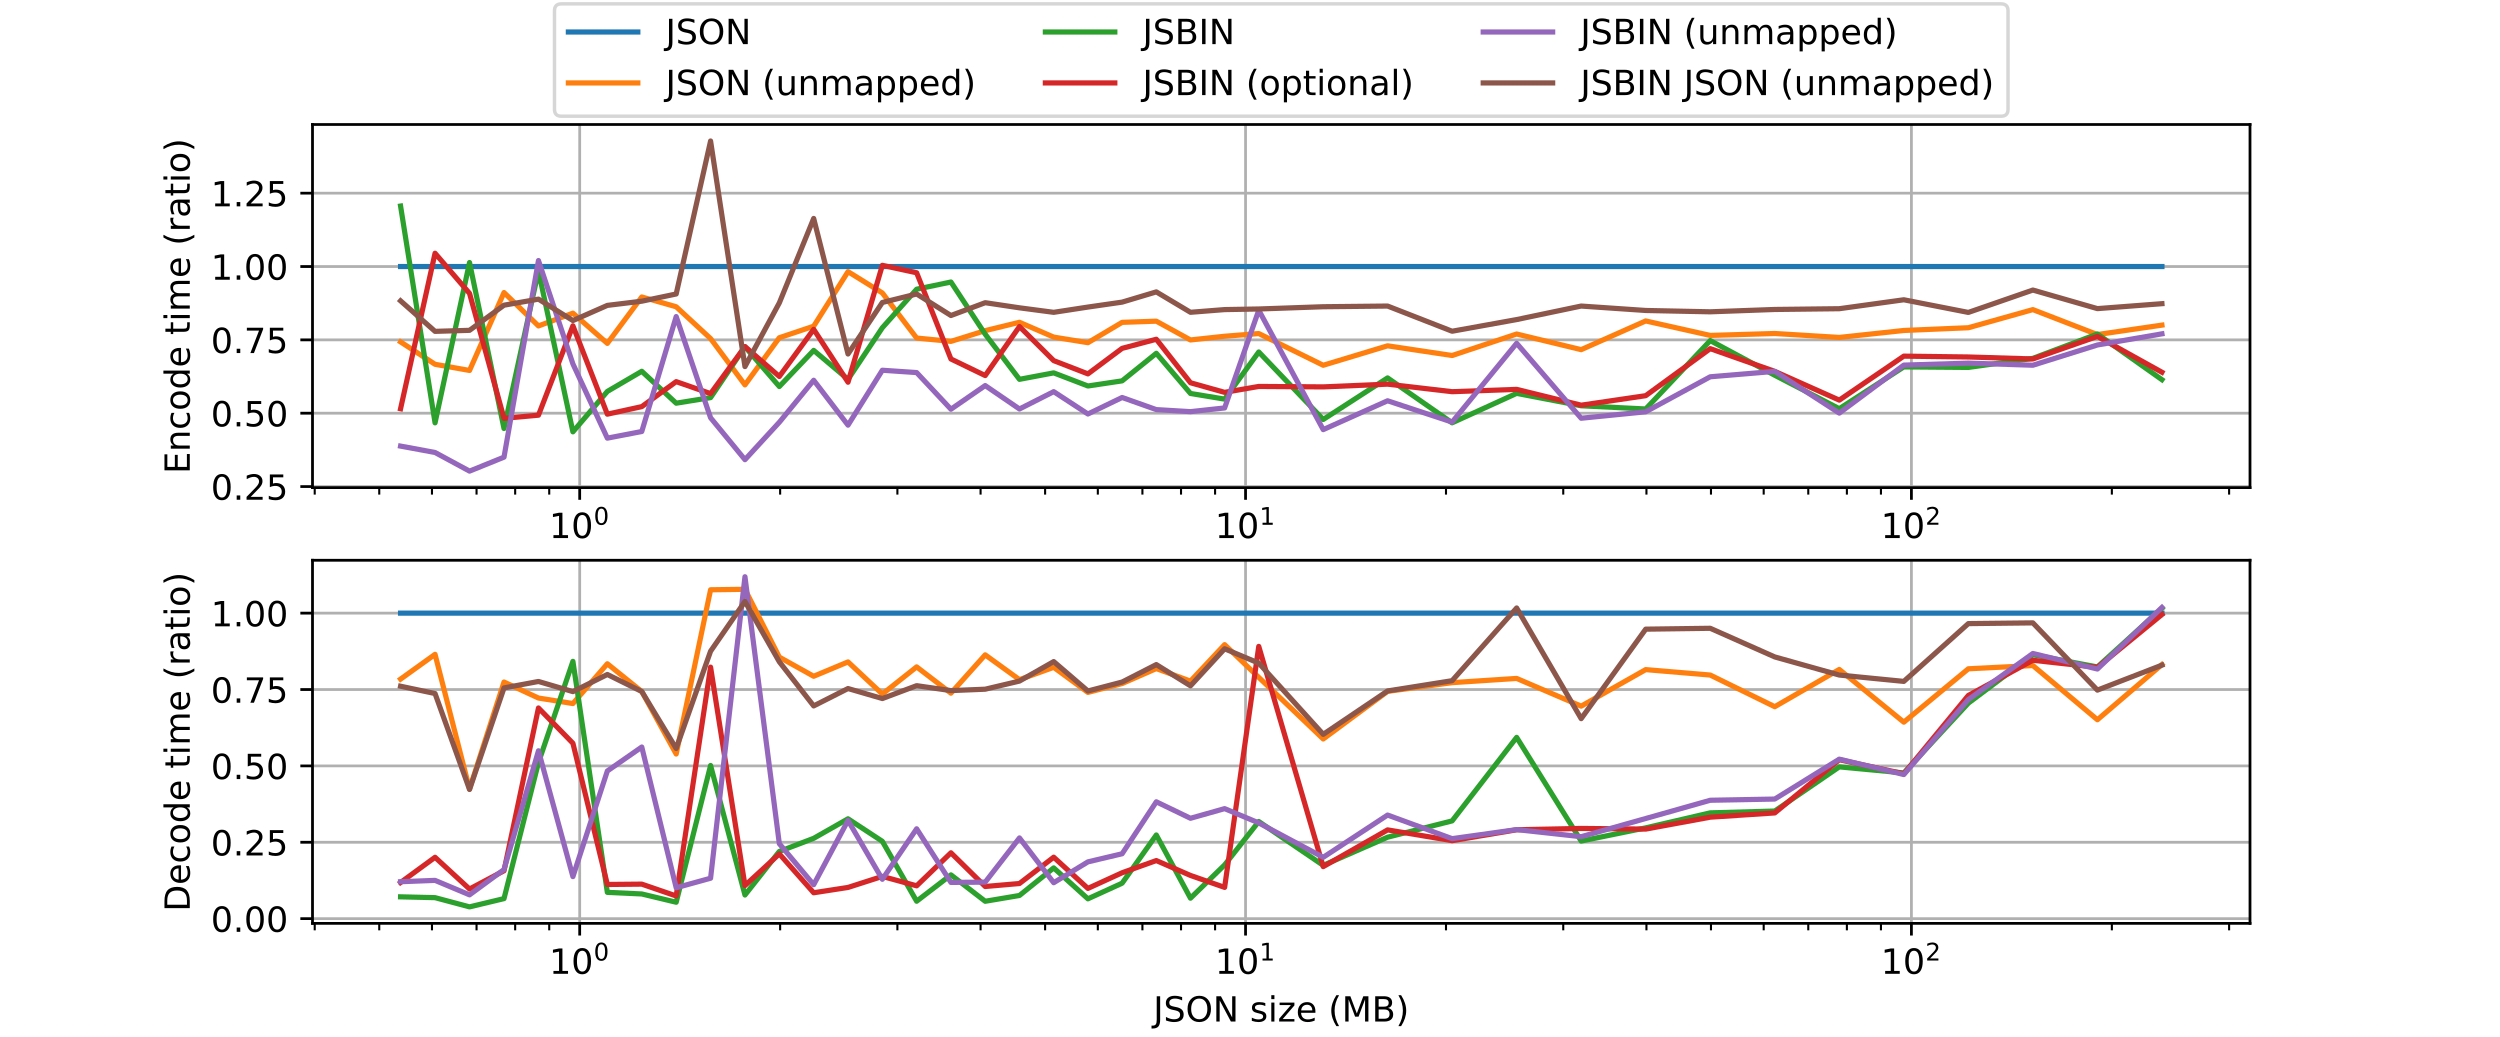 <?xml version="1.0" encoding="utf-8" standalone="no"?>
<!DOCTYPE svg PUBLIC "-//W3C//DTD SVG 1.1//EN"
  "http://www.w3.org/Graphics/SVG/1.1/DTD/svg11.dtd">
<!-- Created with matplotlib (https://matplotlib.org/) -->
<svg height="298.8pt" version="1.1" viewBox="0 0 720 298.8" width="720pt" xmlns="http://www.w3.org/2000/svg" xmlns:xlink="http://www.w3.org/1999/xlink">
 <defs>
  <style type="text/css">
*{stroke-linecap:butt;stroke-linejoin:round;white-space:pre;}
  </style>
 </defs>
 <g id="figure_1">
  <g id="patch_1">
   <path d="M 0 298.8 
L 720 298.8 
L 720 0 
L 0 0 
z
" style="fill:#ffffff;"/>
  </g>
  <g id="axes_1">
   <g id="patch_2">
    <path d="M 90 140.436 
L 648 140.436 
L 648 35.856 
L 90 35.856 
z
" style="fill:#ffffff;"/>
   </g>
   <g id="matplotlib.axis_1">
    <g id="xtick_1">
     <g id="line2d_1">
      <path clip-path="url(#pdd533a0518)" d="M 166.951 140.436 
L 166.951 35.856 
" style="fill:none;stroke:#b0b0b0;stroke-linecap:square;stroke-width:0.8;"/>
     </g>
     <g id="line2d_2">
      <defs>
       <path d="M 0 0 
L 0 3.5 
" id="m41b2fd942a" style="stroke:#000000;stroke-width:0.8;"/>
      </defs>
      <g>
       <use style="stroke:#000000;stroke-width:0.8;" x="166.951" xlink:href="#m41b2fd942a" y="140.436"/>
      </g>
     </g>
     <g id="text_1">
      <!-- $\mathdefault{10^{0}}$ -->
      <defs>
       <path d="M 12.406 8.297 
L 28.516 8.297 
L 28.516 63.922 
L 10.984 60.406 
L 10.984 69.391 
L 28.422 72.906 
L 38.281 72.906 
L 38.281 8.297 
L 54.391 8.297 
L 54.391 0 
L 12.406 0 
z
" id="DejaVuSans-49"/>
       <path d="M 31.781 66.406 
Q 24.172 66.406 20.328 58.906 
Q 16.5 51.422 16.5 36.375 
Q 16.5 21.391 20.328 13.891 
Q 24.172 6.391 31.781 6.391 
Q 39.453 6.391 43.281 13.891 
Q 47.125 21.391 47.125 36.375 
Q 47.125 51.422 43.281 58.906 
Q 39.453 66.406 31.781 66.406 
z
M 31.781 74.219 
Q 44.047 74.219 50.516 64.516 
Q 56.984 54.828 56.984 36.375 
Q 56.984 17.969 50.516 8.266 
Q 44.047 -1.422 31.781 -1.422 
Q 19.531 -1.422 13.062 8.266 
Q 6.594 17.969 6.594 36.375 
Q 6.594 54.828 13.062 64.516 
Q 19.531 74.219 31.781 74.219 
z
" id="DejaVuSans-48"/>
      </defs>
      <g transform="translate(158.151 155.034)scale(0.1 -0.1)">
       <use transform="translate(0 0.766)" xlink:href="#DejaVuSans-49"/>
       <use transform="translate(63.623 0.766)" xlink:href="#DejaVuSans-48"/>
       <use transform="translate(128.203 39.047)scale(0.7)" xlink:href="#DejaVuSans-48"/>
      </g>
     </g>
    </g>
    <g id="xtick_2">
     <g id="line2d_3">
      <path clip-path="url(#pdd533a0518)" d="M 358.719 140.436 
L 358.719 35.856 
" style="fill:none;stroke:#b0b0b0;stroke-linecap:square;stroke-width:0.8;"/>
     </g>
     <g id="line2d_4">
      <g>
       <use style="stroke:#000000;stroke-width:0.8;" x="358.719" xlink:href="#m41b2fd942a" y="140.436"/>
      </g>
     </g>
     <g id="text_2">
      <!-- $\mathdefault{10^{1}}$ -->
      <g transform="translate(349.919 155.034)scale(0.1 -0.1)">
       <use transform="translate(0 0.684)" xlink:href="#DejaVuSans-49"/>
       <use transform="translate(63.623 0.684)" xlink:href="#DejaVuSans-48"/>
       <use transform="translate(128.203 38.966)scale(0.7)" xlink:href="#DejaVuSans-49"/>
      </g>
     </g>
    </g>
    <g id="xtick_3">
     <g id="line2d_5">
      <path clip-path="url(#pdd533a0518)" d="M 550.487 140.436 
L 550.487 35.856 
" style="fill:none;stroke:#b0b0b0;stroke-linecap:square;stroke-width:0.8;"/>
     </g>
     <g id="line2d_6">
      <g>
       <use style="stroke:#000000;stroke-width:0.8;" x="550.487" xlink:href="#m41b2fd942a" y="140.436"/>
      </g>
     </g>
     <g id="text_3">
      <!-- $\mathdefault{10^{2}}$ -->
      <defs>
       <path d="M 19.188 8.297 
L 53.609 8.297 
L 53.609 0 
L 7.328 0 
L 7.328 8.297 
Q 12.938 14.109 22.625 23.891 
Q 32.328 33.688 34.812 36.531 
Q 39.547 41.844 41.422 45.531 
Q 43.312 49.219 43.312 52.781 
Q 43.312 58.594 39.234 62.25 
Q 35.156 65.922 28.609 65.922 
Q 23.969 65.922 18.812 64.312 
Q 13.672 62.703 7.812 59.422 
L 7.812 69.391 
Q 13.766 71.781 18.938 73 
Q 24.125 74.219 28.422 74.219 
Q 39.75 74.219 46.484 68.547 
Q 53.219 62.891 53.219 53.422 
Q 53.219 48.922 51.531 44.891 
Q 49.859 40.875 45.406 35.406 
Q 44.188 33.984 37.641 27.219 
Q 31.109 20.453 19.188 8.297 
z
" id="DejaVuSans-50"/>
      </defs>
      <g transform="translate(541.687 155.034)scale(0.1 -0.1)">
       <use transform="translate(0 0.766)" xlink:href="#DejaVuSans-49"/>
       <use transform="translate(63.623 0.766)" xlink:href="#DejaVuSans-48"/>
       <use transform="translate(128.203 39.047)scale(0.7)" xlink:href="#DejaVuSans-50"/>
      </g>
     </g>
    </g>
    <g id="xtick_4">
     <g id="line2d_7">
      <defs>
       <path d="M 0 0 
L 0 2 
" id="mc8185de8d6" style="stroke:#000000;stroke-width:0.6;"/>
      </defs>
      <g>
       <use style="stroke:#000000;stroke-width:0.6;" x="90.639" xlink:href="#mc8185de8d6" y="140.436"/>
      </g>
     </g>
    </g>
    <g id="xtick_5">
     <g id="line2d_8">
      <g>
       <use style="stroke:#000000;stroke-width:0.6;" x="109.223" xlink:href="#mc8185de8d6" y="140.436"/>
      </g>
     </g>
    </g>
    <g id="xtick_6">
     <g id="line2d_9">
      <g>
       <use style="stroke:#000000;stroke-width:0.6;" x="124.408" xlink:href="#mc8185de8d6" y="140.436"/>
      </g>
     </g>
    </g>
    <g id="xtick_7">
     <g id="line2d_10">
      <g>
       <use style="stroke:#000000;stroke-width:0.6;" x="137.246" xlink:href="#mc8185de8d6" y="140.436"/>
      </g>
     </g>
    </g>
    <g id="xtick_8">
     <g id="line2d_11">
      <g>
       <use style="stroke:#000000;stroke-width:0.6;" x="148.367" xlink:href="#mc8185de8d6" y="140.436"/>
      </g>
     </g>
    </g>
    <g id="xtick_9">
     <g id="line2d_12">
      <g>
       <use style="stroke:#000000;stroke-width:0.6;" x="158.176" xlink:href="#mc8185de8d6" y="140.436"/>
      </g>
     </g>
    </g>
    <g id="xtick_10">
     <g id="line2d_13">
      <g>
       <use style="stroke:#000000;stroke-width:0.6;" x="224.679" xlink:href="#mc8185de8d6" y="140.436"/>
      </g>
     </g>
    </g>
    <g id="xtick_11">
     <g id="line2d_14">
      <g>
       <use style="stroke:#000000;stroke-width:0.6;" x="258.448" xlink:href="#mc8185de8d6" y="140.436"/>
      </g>
     </g>
    </g>
    <g id="xtick_12">
     <g id="line2d_15">
      <g>
       <use style="stroke:#000000;stroke-width:0.6;" x="282.407" xlink:href="#mc8185de8d6" y="140.436"/>
      </g>
     </g>
    </g>
    <g id="xtick_13">
     <g id="line2d_16">
      <g>
       <use style="stroke:#000000;stroke-width:0.6;" x="300.991" xlink:href="#mc8185de8d6" y="140.436"/>
      </g>
     </g>
    </g>
    <g id="xtick_14">
     <g id="line2d_17">
      <g>
       <use style="stroke:#000000;stroke-width:0.6;" x="316.175" xlink:href="#mc8185de8d6" y="140.436"/>
      </g>
     </g>
    </g>
    <g id="xtick_15">
     <g id="line2d_18">
      <g>
       <use style="stroke:#000000;stroke-width:0.6;" x="329.014" xlink:href="#mc8185de8d6" y="140.436"/>
      </g>
     </g>
    </g>
    <g id="xtick_16">
     <g id="line2d_19">
      <g>
       <use style="stroke:#000000;stroke-width:0.6;" x="340.135" xlink:href="#mc8185de8d6" y="140.436"/>
      </g>
     </g>
    </g>
    <g id="xtick_17">
     <g id="line2d_20">
      <g>
       <use style="stroke:#000000;stroke-width:0.6;" x="349.944" xlink:href="#mc8185de8d6" y="140.436"/>
      </g>
     </g>
    </g>
    <g id="xtick_18">
     <g id="line2d_21">
      <g>
       <use style="stroke:#000000;stroke-width:0.6;" x="416.447" xlink:href="#mc8185de8d6" y="140.436"/>
      </g>
     </g>
    </g>
    <g id="xtick_19">
     <g id="line2d_22">
      <g>
       <use style="stroke:#000000;stroke-width:0.6;" x="450.215" xlink:href="#mc8185de8d6" y="140.436"/>
      </g>
     </g>
    </g>
    <g id="xtick_20">
     <g id="line2d_23">
      <g>
       <use style="stroke:#000000;stroke-width:0.6;" x="474.175" xlink:href="#mc8185de8d6" y="140.436"/>
      </g>
     </g>
    </g>
    <g id="xtick_21">
     <g id="line2d_24">
      <g>
       <use style="stroke:#000000;stroke-width:0.6;" x="492.759" xlink:href="#mc8185de8d6" y="140.436"/>
      </g>
     </g>
    </g>
    <g id="xtick_22">
     <g id="line2d_25">
      <g>
       <use style="stroke:#000000;stroke-width:0.6;" x="507.943" xlink:href="#mc8185de8d6" y="140.436"/>
      </g>
     </g>
    </g>
    <g id="xtick_23">
     <g id="line2d_26">
      <g>
       <use style="stroke:#000000;stroke-width:0.6;" x="520.782" xlink:href="#mc8185de8d6" y="140.436"/>
      </g>
     </g>
    </g>
    <g id="xtick_24">
     <g id="line2d_27">
      <g>
       <use style="stroke:#000000;stroke-width:0.6;" x="531.903" xlink:href="#mc8185de8d6" y="140.436"/>
      </g>
     </g>
    </g>
    <g id="xtick_25">
     <g id="line2d_28">
      <g>
       <use style="stroke:#000000;stroke-width:0.6;" x="541.712" xlink:href="#mc8185de8d6" y="140.436"/>
      </g>
     </g>
    </g>
    <g id="xtick_26">
     <g id="line2d_29">
      <g>
       <use style="stroke:#000000;stroke-width:0.6;" x="608.215" xlink:href="#mc8185de8d6" y="140.436"/>
      </g>
     </g>
    </g>
    <g id="xtick_27">
     <g id="line2d_30">
      <g>
       <use style="stroke:#000000;stroke-width:0.6;" x="641.983" xlink:href="#mc8185de8d6" y="140.436"/>
      </g>
     </g>
    </g>
    <g id="text_4">
     <!-- JSON size (MB) -->
     <defs>
      <path d="M 9.812 72.906 
L 19.672 72.906 
L 19.672 5.078 
Q 19.672 -8.109 14.672 -14.062 
Q 9.672 -20.016 -1.422 -20.016 
L -5.172 -20.016 
L -5.172 -11.719 
L -2.094 -11.719 
Q 4.438 -11.719 7.125 -8.047 
Q 9.812 -4.391 9.812 5.078 
z
" id="DejaVuSans-74"/>
      <path d="M 53.516 70.516 
L 53.516 60.891 
Q 47.906 63.578 42.922 64.891 
Q 37.938 66.219 33.297 66.219 
Q 25.25 66.219 20.875 63.094 
Q 16.5 59.969 16.5 54.203 
Q 16.5 49.359 19.406 46.891 
Q 22.312 44.438 30.422 42.922 
L 36.375 41.703 
Q 47.406 39.594 52.656 34.297 
Q 57.906 29 57.906 20.125 
Q 57.906 9.516 50.797 4.047 
Q 43.703 -1.422 29.984 -1.422 
Q 24.812 -1.422 18.969 -0.25 
Q 13.141 0.922 6.891 3.219 
L 6.891 13.375 
Q 12.891 10.016 18.656 8.297 
Q 24.422 6.594 29.984 6.594 
Q 38.422 6.594 43.016 9.906 
Q 47.609 13.234 47.609 19.391 
Q 47.609 24.75 44.312 27.781 
Q 41.016 30.812 33.5 32.328 
L 27.484 33.5 
Q 16.453 35.688 11.516 40.375 
Q 6.594 45.062 6.594 53.422 
Q 6.594 63.094 13.406 68.656 
Q 20.219 74.219 32.172 74.219 
Q 37.312 74.219 42.625 73.281 
Q 47.953 72.359 53.516 70.516 
z
" id="DejaVuSans-83"/>
      <path d="M 39.406 66.219 
Q 28.656 66.219 22.328 58.203 
Q 16.016 50.203 16.016 36.375 
Q 16.016 22.609 22.328 14.594 
Q 28.656 6.594 39.406 6.594 
Q 50.141 6.594 56.422 14.594 
Q 62.703 22.609 62.703 36.375 
Q 62.703 50.203 56.422 58.203 
Q 50.141 66.219 39.406 66.219 
z
M 39.406 74.219 
Q 54.734 74.219 63.906 63.938 
Q 73.094 53.656 73.094 36.375 
Q 73.094 19.141 63.906 8.859 
Q 54.734 -1.422 39.406 -1.422 
Q 24.031 -1.422 14.812 8.828 
Q 5.609 19.094 5.609 36.375 
Q 5.609 53.656 14.812 63.938 
Q 24.031 74.219 39.406 74.219 
z
" id="DejaVuSans-79"/>
      <path d="M 9.812 72.906 
L 23.094 72.906 
L 55.422 11.922 
L 55.422 72.906 
L 64.984 72.906 
L 64.984 0 
L 51.703 0 
L 19.391 60.984 
L 19.391 0 
L 9.812 0 
z
" id="DejaVuSans-78"/>
      <path id="DejaVuSans-32"/>
      <path d="M 44.281 53.078 
L 44.281 44.578 
Q 40.484 46.531 36.375 47.5 
Q 32.281 48.484 27.875 48.484 
Q 21.188 48.484 17.844 46.438 
Q 14.5 44.391 14.5 40.281 
Q 14.5 37.156 16.891 35.375 
Q 19.281 33.594 26.516 31.984 
L 29.594 31.297 
Q 39.156 29.25 43.188 25.516 
Q 47.219 21.781 47.219 15.094 
Q 47.219 7.469 41.188 3.016 
Q 35.156 -1.422 24.609 -1.422 
Q 20.219 -1.422 15.453 -0.562 
Q 10.688 0.297 5.422 2 
L 5.422 11.281 
Q 10.406 8.688 15.234 7.391 
Q 20.062 6.109 24.812 6.109 
Q 31.156 6.109 34.562 8.281 
Q 37.984 10.453 37.984 14.406 
Q 37.984 18.062 35.516 20.016 
Q 33.062 21.969 24.703 23.781 
L 21.578 24.516 
Q 13.234 26.266 9.516 29.906 
Q 5.812 33.547 5.812 39.891 
Q 5.812 47.609 11.281 51.797 
Q 16.75 56 26.812 56 
Q 31.781 56 36.172 55.266 
Q 40.578 54.547 44.281 53.078 
z
" id="DejaVuSans-115"/>
      <path d="M 9.422 54.688 
L 18.406 54.688 
L 18.406 0 
L 9.422 0 
z
M 9.422 75.984 
L 18.406 75.984 
L 18.406 64.594 
L 9.422 64.594 
z
" id="DejaVuSans-105"/>
      <path d="M 5.516 54.688 
L 48.188 54.688 
L 48.188 46.484 
L 14.406 7.172 
L 48.188 7.172 
L 48.188 0 
L 4.297 0 
L 4.297 8.203 
L 38.094 47.516 
L 5.516 47.516 
z
" id="DejaVuSans-122"/>
      <path d="M 56.203 29.594 
L 56.203 25.203 
L 14.891 25.203 
Q 15.484 15.922 20.484 11.062 
Q 25.484 6.203 34.422 6.203 
Q 39.594 6.203 44.453 7.469 
Q 49.312 8.734 54.109 11.281 
L 54.109 2.781 
Q 49.266 0.734 44.188 -0.344 
Q 39.109 -1.422 33.891 -1.422 
Q 20.797 -1.422 13.156 6.188 
Q 5.516 13.812 5.516 26.812 
Q 5.516 40.234 12.766 48.109 
Q 20.016 56 32.328 56 
Q 43.359 56 49.781 48.891 
Q 56.203 41.797 56.203 29.594 
z
M 47.219 32.234 
Q 47.125 39.594 43.094 43.984 
Q 39.062 48.391 32.422 48.391 
Q 24.906 48.391 20.391 44.141 
Q 15.875 39.891 15.188 32.172 
z
" id="DejaVuSans-101"/>
      <path d="M 31 75.875 
Q 24.469 64.656 21.281 53.656 
Q 18.109 42.672 18.109 31.391 
Q 18.109 20.125 21.312 9.062 
Q 24.516 -2 31 -13.188 
L 23.188 -13.188 
Q 15.875 -1.703 12.234 9.375 
Q 8.594 20.453 8.594 31.391 
Q 8.594 42.281 12.203 53.312 
Q 15.828 64.359 23.188 75.875 
z
" id="DejaVuSans-40"/>
      <path d="M 9.812 72.906 
L 24.516 72.906 
L 43.109 23.297 
L 61.812 72.906 
L 76.516 72.906 
L 76.516 0 
L 66.891 0 
L 66.891 64.016 
L 48.094 14.016 
L 38.188 14.016 
L 19.391 64.016 
L 19.391 0 
L 9.812 0 
z
" id="DejaVuSans-77"/>
      <path d="M 19.672 34.812 
L 19.672 8.109 
L 35.5 8.109 
Q 43.453 8.109 47.281 11.406 
Q 51.125 14.703 51.125 21.484 
Q 51.125 28.328 47.281 31.562 
Q 43.453 34.812 35.5 34.812 
z
M 19.672 64.797 
L 19.672 42.828 
L 34.281 42.828 
Q 41.5 42.828 45.031 45.531 
Q 48.578 48.25 48.578 53.812 
Q 48.578 59.328 45.031 62.062 
Q 41.5 64.797 34.281 64.797 
z
M 9.812 72.906 
L 35.016 72.906 
Q 46.297 72.906 52.391 68.219 
Q 58.5 63.531 58.5 54.891 
Q 58.5 48.188 55.375 44.234 
Q 52.25 40.281 46.188 39.312 
Q 53.469 37.75 57.5 32.781 
Q 61.531 27.828 61.531 20.406 
Q 61.531 10.641 54.891 5.312 
Q 48.25 0 35.984 0 
L 9.812 0 
z
" id="DejaVuSans-66"/>
      <path d="M 8.016 75.875 
L 15.828 75.875 
Q 23.141 64.359 26.781 53.312 
Q 30.422 42.281 30.422 31.391 
Q 30.422 20.453 26.781 9.375 
Q 23.141 -1.703 15.828 -13.188 
L 8.016 -13.188 
Q 14.5 -2 17.703 9.062 
Q 20.906 20.125 20.906 31.391 
Q 20.906 42.672 17.703 53.656 
Q 14.5 64.656 8.016 75.875 
z
" id="DejaVuSans-41"/>
     </defs>
     <g transform="translate(332.155 168.713)scale(0.1 -0.1)">
      <use xlink:href="#DejaVuSans-74"/>
      <use x="29.492" xlink:href="#DejaVuSans-83"/>
      <use x="92.969" xlink:href="#DejaVuSans-79"/>
      <use x="171.68" xlink:href="#DejaVuSans-78"/>
      <use x="246.484" xlink:href="#DejaVuSans-32"/>
      <use x="278.271" xlink:href="#DejaVuSans-115"/>
      <use x="330.371" xlink:href="#DejaVuSans-105"/>
      <use x="358.154" xlink:href="#DejaVuSans-122"/>
      <use x="410.645" xlink:href="#DejaVuSans-101"/>
      <use x="472.168" xlink:href="#DejaVuSans-32"/>
      <use x="503.955" xlink:href="#DejaVuSans-40"/>
      <use x="542.969" xlink:href="#DejaVuSans-77"/>
      <use x="629.248" xlink:href="#DejaVuSans-66"/>
      <use x="697.852" xlink:href="#DejaVuSans-41"/>
     </g>
    </g>
   </g>
   <g id="matplotlib.axis_2">
    <g id="ytick_1">
     <g id="line2d_31">
      <path clip-path="url(#pdd533a0518)" d="M 90 140.129 
L 648 140.129 
" style="fill:none;stroke:#b0b0b0;stroke-linecap:square;stroke-width:0.8;"/>
     </g>
     <g id="line2d_32">
      <defs>
       <path d="M 0 0 
L -3.5 0 
" id="m3d82ac2081" style="stroke:#000000;stroke-width:0.8;"/>
      </defs>
      <g>
       <use style="stroke:#000000;stroke-width:0.8;" x="90" xlink:href="#m3d82ac2081" y="140.129"/>
      </g>
     </g>
     <g id="text_5">
      <!-- 0.25 -->
      <defs>
       <path d="M 10.688 12.406 
L 21 12.406 
L 21 0 
L 10.688 0 
z
" id="DejaVuSans-46"/>
       <path d="M 10.797 72.906 
L 49.516 72.906 
L 49.516 64.594 
L 19.828 64.594 
L 19.828 46.734 
Q 21.969 47.469 24.109 47.828 
Q 26.266 48.188 28.422 48.188 
Q 40.625 48.188 47.75 41.5 
Q 54.891 34.812 54.891 23.391 
Q 54.891 11.625 47.562 5.094 
Q 40.234 -1.422 26.906 -1.422 
Q 22.312 -1.422 17.547 -0.641 
Q 12.797 0.141 7.719 1.703 
L 7.719 11.625 
Q 12.109 9.234 16.797 8.062 
Q 21.484 6.891 26.703 6.891 
Q 35.156 6.891 40.078 11.328 
Q 45.016 15.766 45.016 23.391 
Q 45.016 31 40.078 35.438 
Q 35.156 39.891 26.703 39.891 
Q 22.75 39.891 18.812 39.016 
Q 14.891 38.141 10.797 36.281 
z
" id="DejaVuSans-53"/>
      </defs>
      <g transform="translate(60.734 143.928)scale(0.1 -0.1)">
       <use xlink:href="#DejaVuSans-48"/>
       <use x="63.623" xlink:href="#DejaVuSans-46"/>
       <use x="95.41" xlink:href="#DejaVuSans-50"/>
       <use x="159.033" xlink:href="#DejaVuSans-53"/>
      </g>
     </g>
    </g>
    <g id="ytick_2">
     <g id="line2d_33">
      <path clip-path="url(#pdd533a0518)" d="M 90 119.005 
L 648 119.005 
" style="fill:none;stroke:#b0b0b0;stroke-linecap:square;stroke-width:0.8;"/>
     </g>
     <g id="line2d_34">
      <g>
       <use style="stroke:#000000;stroke-width:0.8;" x="90" xlink:href="#m3d82ac2081" y="119.005"/>
      </g>
     </g>
     <g id="text_6">
      <!-- 0.50 -->
      <g transform="translate(60.734 122.804)scale(0.1 -0.1)">
       <use xlink:href="#DejaVuSans-48"/>
       <use x="63.623" xlink:href="#DejaVuSans-46"/>
       <use x="95.41" xlink:href="#DejaVuSans-53"/>
       <use x="159.033" xlink:href="#DejaVuSans-48"/>
      </g>
     </g>
    </g>
    <g id="ytick_3">
     <g id="line2d_35">
      <path clip-path="url(#pdd533a0518)" d="M 90 97.881 
L 648 97.881 
" style="fill:none;stroke:#b0b0b0;stroke-linecap:square;stroke-width:0.8;"/>
     </g>
     <g id="line2d_36">
      <g>
       <use style="stroke:#000000;stroke-width:0.8;" x="90" xlink:href="#m3d82ac2081" y="97.881"/>
      </g>
     </g>
     <g id="text_7">
      <!-- 0.75 -->
      <defs>
       <path d="M 8.203 72.906 
L 55.078 72.906 
L 55.078 68.703 
L 28.609 0 
L 18.312 0 
L 43.219 64.594 
L 8.203 64.594 
z
" id="DejaVuSans-55"/>
      </defs>
      <g transform="translate(60.734 101.68)scale(0.1 -0.1)">
       <use xlink:href="#DejaVuSans-48"/>
       <use x="63.623" xlink:href="#DejaVuSans-46"/>
       <use x="95.41" xlink:href="#DejaVuSans-55"/>
       <use x="159.033" xlink:href="#DejaVuSans-53"/>
      </g>
     </g>
    </g>
    <g id="ytick_4">
     <g id="line2d_37">
      <path clip-path="url(#pdd533a0518)" d="M 90 76.757 
L 648 76.757 
" style="fill:none;stroke:#b0b0b0;stroke-linecap:square;stroke-width:0.8;"/>
     </g>
     <g id="line2d_38">
      <g>
       <use style="stroke:#000000;stroke-width:0.8;" x="90" xlink:href="#m3d82ac2081" y="76.757"/>
      </g>
     </g>
     <g id="text_8">
      <!-- 1.00 -->
      <g transform="translate(60.734 80.556)scale(0.1 -0.1)">
       <use xlink:href="#DejaVuSans-49"/>
       <use x="63.623" xlink:href="#DejaVuSans-46"/>
       <use x="95.41" xlink:href="#DejaVuSans-48"/>
       <use x="159.033" xlink:href="#DejaVuSans-48"/>
      </g>
     </g>
    </g>
    <g id="ytick_5">
     <g id="line2d_39">
      <path clip-path="url(#pdd533a0518)" d="M 90 55.633 
L 648 55.633 
" style="fill:none;stroke:#b0b0b0;stroke-linecap:square;stroke-width:0.8;"/>
     </g>
     <g id="line2d_40">
      <g>
       <use style="stroke:#000000;stroke-width:0.8;" x="90" xlink:href="#m3d82ac2081" y="55.633"/>
      </g>
     </g>
     <g id="text_9">
      <!-- 1.25 -->
      <g transform="translate(60.734 59.432)scale(0.1 -0.1)">
       <use xlink:href="#DejaVuSans-49"/>
       <use x="63.623" xlink:href="#DejaVuSans-46"/>
       <use x="95.41" xlink:href="#DejaVuSans-50"/>
       <use x="159.033" xlink:href="#DejaVuSans-53"/>
      </g>
     </g>
    </g>
    <g id="text_10">
     <!-- Encode time (ratio) -->
     <defs>
      <path d="M 9.812 72.906 
L 55.906 72.906 
L 55.906 64.594 
L 19.672 64.594 
L 19.672 43.016 
L 54.391 43.016 
L 54.391 34.719 
L 19.672 34.719 
L 19.672 8.297 
L 56.781 8.297 
L 56.781 0 
L 9.812 0 
z
" id="DejaVuSans-69"/>
      <path d="M 54.891 33.016 
L 54.891 0 
L 45.906 0 
L 45.906 32.719 
Q 45.906 40.484 42.875 44.328 
Q 39.844 48.188 33.797 48.188 
Q 26.516 48.188 22.312 43.547 
Q 18.109 38.922 18.109 30.906 
L 18.109 0 
L 9.078 0 
L 9.078 54.688 
L 18.109 54.688 
L 18.109 46.188 
Q 21.344 51.125 25.703 53.562 
Q 30.078 56 35.797 56 
Q 45.219 56 50.047 50.172 
Q 54.891 44.344 54.891 33.016 
z
" id="DejaVuSans-110"/>
      <path d="M 48.781 52.594 
L 48.781 44.188 
Q 44.969 46.297 41.141 47.344 
Q 37.312 48.391 33.406 48.391 
Q 24.656 48.391 19.812 42.844 
Q 14.984 37.312 14.984 27.297 
Q 14.984 17.281 19.812 11.734 
Q 24.656 6.203 33.406 6.203 
Q 37.312 6.203 41.141 7.25 
Q 44.969 8.297 48.781 10.406 
L 48.781 2.094 
Q 45.016 0.344 40.984 -0.531 
Q 36.969 -1.422 32.422 -1.422 
Q 20.062 -1.422 12.781 6.344 
Q 5.516 14.109 5.516 27.297 
Q 5.516 40.672 12.859 48.328 
Q 20.219 56 33.016 56 
Q 37.156 56 41.109 55.141 
Q 45.062 54.297 48.781 52.594 
z
" id="DejaVuSans-99"/>
      <path d="M 30.609 48.391 
Q 23.391 48.391 19.188 42.75 
Q 14.984 37.109 14.984 27.297 
Q 14.984 17.484 19.156 11.844 
Q 23.344 6.203 30.609 6.203 
Q 37.797 6.203 41.984 11.859 
Q 46.188 17.531 46.188 27.297 
Q 46.188 37.016 41.984 42.703 
Q 37.797 48.391 30.609 48.391 
z
M 30.609 56 
Q 42.328 56 49.016 48.375 
Q 55.719 40.766 55.719 27.297 
Q 55.719 13.875 49.016 6.219 
Q 42.328 -1.422 30.609 -1.422 
Q 18.844 -1.422 12.172 6.219 
Q 5.516 13.875 5.516 27.297 
Q 5.516 40.766 12.172 48.375 
Q 18.844 56 30.609 56 
z
" id="DejaVuSans-111"/>
      <path d="M 45.406 46.391 
L 45.406 75.984 
L 54.391 75.984 
L 54.391 0 
L 45.406 0 
L 45.406 8.203 
Q 42.578 3.328 38.25 0.953 
Q 33.938 -1.422 27.875 -1.422 
Q 17.969 -1.422 11.734 6.484 
Q 5.516 14.406 5.516 27.297 
Q 5.516 40.188 11.734 48.094 
Q 17.969 56 27.875 56 
Q 33.938 56 38.25 53.625 
Q 42.578 51.266 45.406 46.391 
z
M 14.797 27.297 
Q 14.797 17.391 18.875 11.75 
Q 22.953 6.109 30.078 6.109 
Q 37.203 6.109 41.297 11.75 
Q 45.406 17.391 45.406 27.297 
Q 45.406 37.203 41.297 42.844 
Q 37.203 48.484 30.078 48.484 
Q 22.953 48.484 18.875 42.844 
Q 14.797 37.203 14.797 27.297 
z
" id="DejaVuSans-100"/>
      <path d="M 18.312 70.219 
L 18.312 54.688 
L 36.812 54.688 
L 36.812 47.703 
L 18.312 47.703 
L 18.312 18.016 
Q 18.312 11.328 20.141 9.422 
Q 21.969 7.516 27.594 7.516 
L 36.812 7.516 
L 36.812 0 
L 27.594 0 
Q 17.188 0 13.234 3.875 
Q 9.281 7.766 9.281 18.016 
L 9.281 47.703 
L 2.688 47.703 
L 2.688 54.688 
L 9.281 54.688 
L 9.281 70.219 
z
" id="DejaVuSans-116"/>
      <path d="M 52 44.188 
Q 55.375 50.25 60.062 53.125 
Q 64.75 56 71.094 56 
Q 79.641 56 84.281 50.016 
Q 88.922 44.047 88.922 33.016 
L 88.922 0 
L 79.891 0 
L 79.891 32.719 
Q 79.891 40.578 77.094 44.375 
Q 74.312 48.188 68.609 48.188 
Q 61.625 48.188 57.562 43.547 
Q 53.516 38.922 53.516 30.906 
L 53.516 0 
L 44.484 0 
L 44.484 32.719 
Q 44.484 40.625 41.703 44.406 
Q 38.922 48.188 33.109 48.188 
Q 26.219 48.188 22.156 43.531 
Q 18.109 38.875 18.109 30.906 
L 18.109 0 
L 9.078 0 
L 9.078 54.688 
L 18.109 54.688 
L 18.109 46.188 
Q 21.188 51.219 25.484 53.609 
Q 29.781 56 35.688 56 
Q 41.656 56 45.828 52.969 
Q 50 49.953 52 44.188 
z
" id="DejaVuSans-109"/>
      <path d="M 41.109 46.297 
Q 39.594 47.172 37.812 47.578 
Q 36.031 48 33.891 48 
Q 26.266 48 22.188 43.047 
Q 18.109 38.094 18.109 28.812 
L 18.109 0 
L 9.078 0 
L 9.078 54.688 
L 18.109 54.688 
L 18.109 46.188 
Q 20.953 51.172 25.484 53.578 
Q 30.031 56 36.531 56 
Q 37.453 56 38.578 55.875 
Q 39.703 55.766 41.062 55.516 
z
" id="DejaVuSans-114"/>
      <path d="M 34.281 27.484 
Q 23.391 27.484 19.188 25 
Q 14.984 22.516 14.984 16.5 
Q 14.984 11.719 18.141 8.906 
Q 21.297 6.109 26.703 6.109 
Q 34.188 6.109 38.703 11.406 
Q 43.219 16.703 43.219 25.484 
L 43.219 27.484 
z
M 52.203 31.203 
L 52.203 0 
L 43.219 0 
L 43.219 8.297 
Q 40.141 3.328 35.547 0.953 
Q 30.953 -1.422 24.312 -1.422 
Q 15.922 -1.422 10.953 3.297 
Q 6 8.016 6 15.922 
Q 6 25.141 12.172 29.828 
Q 18.359 34.516 30.609 34.516 
L 43.219 34.516 
L 43.219 35.406 
Q 43.219 41.609 39.141 45 
Q 35.062 48.391 27.688 48.391 
Q 23 48.391 18.547 47.266 
Q 14.109 46.141 10.016 43.891 
L 10.016 52.203 
Q 14.938 54.109 19.578 55.047 
Q 24.219 56 28.609 56 
Q 40.484 56 46.344 49.844 
Q 52.203 43.703 52.203 31.203 
z
" id="DejaVuSans-97"/>
     </defs>
     <g transform="translate(54.655 136.437)rotate(-90)scale(0.1 -0.1)">
      <use xlink:href="#DejaVuSans-69"/>
      <use x="63.184" xlink:href="#DejaVuSans-110"/>
      <use x="126.562" xlink:href="#DejaVuSans-99"/>
      <use x="181.543" xlink:href="#DejaVuSans-111"/>
      <use x="242.725" xlink:href="#DejaVuSans-100"/>
      <use x="306.201" xlink:href="#DejaVuSans-101"/>
      <use x="367.725" xlink:href="#DejaVuSans-32"/>
      <use x="399.512" xlink:href="#DejaVuSans-116"/>
      <use x="438.721" xlink:href="#DejaVuSans-105"/>
      <use x="466.504" xlink:href="#DejaVuSans-109"/>
      <use x="563.916" xlink:href="#DejaVuSans-101"/>
      <use x="625.439" xlink:href="#DejaVuSans-32"/>
      <use x="657.227" xlink:href="#DejaVuSans-40"/>
      <use x="696.24" xlink:href="#DejaVuSans-114"/>
      <use x="737.354" xlink:href="#DejaVuSans-97"/>
      <use x="798.633" xlink:href="#DejaVuSans-116"/>
      <use x="837.842" xlink:href="#DejaVuSans-105"/>
      <use x="865.625" xlink:href="#DejaVuSans-111"/>
      <use x="926.807" xlink:href="#DejaVuSans-41"/>
     </g>
    </g>
   </g>
   <g id="line2d_41">
    <path clip-path="url(#pdd533a0518)" d="M 115.364 76.757 
L 125.293 76.757 
L 135.224 76.757 
L 145.153 76.757 
L 155.078 76.757 
L 164.998 76.757 
L 174.916 76.757 
L 184.83 76.757 
L 194.741 76.757 
L 204.647 76.757 
L 214.549 76.757 
L 224.447 76.757 
L 234.34 76.757 
L 244.229 76.757 
L 254.114 76.757 
L 263.994 76.757 
L 273.869 76.757 
L 283.739 76.757 
L 293.605 76.757 
L 303.465 76.757 
L 313.321 76.757 
L 323.171 76.757 
L 333.016 76.757 
L 342.857 76.757 
L 352.692 76.757 
L 362.523 76.757 
L 381.088 76.757 
L 399.626 76.757 
L 418.21 76.757 
L 436.794 76.757 
L 455.378 76.757 
L 473.963 76.757 
L 492.547 76.757 
L 511.131 76.757 
L 529.715 76.757 
L 548.299 76.757 
L 566.884 76.757 
L 585.468 76.757 
L 604.052 76.757 
L 622.636 76.757 
" style="fill:none;stroke:#1f77b4;stroke-linecap:square;stroke-width:1.5;"/>
   </g>
   <g id="line2d_42">
    <path clip-path="url(#pdd533a0518)" d="M 115.364 98.469 
L 125.293 104.918 
L 135.224 106.691 
L 145.153 84.256 
L 155.078 93.869 
L 164.998 90.191 
L 174.916 98.892 
L 184.83 85.532 
L 194.741 88.349 
L 204.647 97.508 
L 214.549 110.846 
L 224.447 97.267 
L 234.34 93.947 
L 244.229 78.235 
L 254.114 84.37 
L 263.994 97.355 
L 273.869 98.321 
L 283.739 95.223 
L 293.605 92.819 
L 303.465 97.088 
L 313.321 98.693 
L 323.171 92.838 
L 333.016 92.496 
L 342.857 97.904 
L 352.692 96.842 
L 362.523 96.061 
L 381.088 105.195 
L 399.626 99.592 
L 418.21 102.386 
L 436.794 96.193 
L 455.378 100.7 
L 473.963 92.431 
L 492.547 96.601 
L 511.131 96.047 
L 529.715 97.183 
L 548.299 95.177 
L 566.884 94.388 
L 585.468 89.168 
L 604.052 96.354 
L 622.636 93.635 
" style="fill:none;stroke:#ff7f0e;stroke-linecap:square;stroke-width:1.5;"/>
   </g>
   <g id="line2d_43">
    <path clip-path="url(#pdd533a0518)" d="M 115.364 59.342 
L 125.293 121.77 
L 135.224 75.61 
L 145.153 123.407 
L 155.078 78.022 
L 164.998 124.364 
L 174.916 112.73 
L 184.83 106.934 
L 194.741 116.118 
L 204.647 114.514 
L 214.549 99.865 
L 224.447 111.315 
L 234.34 100.914 
L 244.229 109.245 
L 254.114 94.389 
L 263.994 83.293 
L 273.869 81.219 
L 283.739 96.247 
L 293.605 109.246 
L 303.465 107.386 
L 313.321 111.166 
L 323.171 109.689 
L 333.016 101.753 
L 342.857 113.32 
L 352.692 114.946 
L 362.523 101.369 
L 381.088 120.81 
L 399.626 108.838 
L 418.21 121.768 
L 436.794 113.289 
L 455.378 116.863 
L 473.963 117.788 
L 492.547 98.089 
L 511.131 108.078 
L 529.715 117.708 
L 548.299 105.666 
L 566.884 105.819 
L 585.468 103.21 
L 604.052 96.198 
L 622.636 109.347 
" style="fill:none;stroke:#2ca02c;stroke-linecap:square;stroke-width:1.5;"/>
   </g>
   <g id="line2d_44">
    <path clip-path="url(#pdd533a0518)" d="M 115.364 117.712 
L 125.293 72.937 
L 135.224 84.486 
L 145.153 120.482 
L 155.078 119.573 
L 164.998 93.829 
L 174.916 119.281 
L 184.83 117.109 
L 194.741 109.911 
L 204.647 113.357 
L 214.549 99.819 
L 224.447 108.415 
L 234.34 94.849 
L 244.229 110.078 
L 254.114 76.417 
L 263.994 78.557 
L 273.869 103.386 
L 283.739 108.159 
L 293.605 94.044 
L 303.465 103.859 
L 313.321 107.676 
L 323.171 100.326 
L 333.016 97.706 
L 342.857 110.231 
L 352.692 113 
L 362.523 111.295 
L 381.088 111.425 
L 399.626 110.636 
L 418.21 112.807 
L 436.794 112.14 
L 455.378 116.694 
L 473.963 113.957 
L 492.547 100.415 
L 511.131 106.956 
L 529.715 115.231 
L 548.299 102.569 
L 566.884 102.81 
L 585.468 103.376 
L 604.052 96.888 
L 622.636 107.203 
" style="fill:none;stroke:#d62728;stroke-linecap:square;stroke-width:1.5;"/>
   </g>
   <g id="line2d_45">
    <path clip-path="url(#pdd533a0518)" d="M 115.364 128.478 
L 125.293 130.313 
L 135.224 135.682 
L 145.153 131.661 
L 155.078 75.039 
L 164.998 104.808 
L 174.916 126.185 
L 184.83 124.273 
L 194.741 91.176 
L 204.647 120.316 
L 214.549 132.383 
L 224.447 121.609 
L 234.34 109.515 
L 244.229 122.443 
L 254.114 106.629 
L 263.994 107.299 
L 273.869 117.854 
L 283.739 111.042 
L 293.605 117.788 
L 303.465 112.795 
L 313.321 119.229 
L 323.171 114.477 
L 333.016 117.965 
L 342.857 118.556 
L 352.692 117.488 
L 362.523 89.336 
L 381.088 123.731 
L 399.626 115.423 
L 418.21 121.563 
L 436.794 98.872 
L 455.378 120.454 
L 473.963 118.596 
L 492.547 108.513 
L 511.131 106.959 
L 529.715 118.972 
L 548.299 105.15 
L 566.884 104.583 
L 585.468 105.187 
L 604.052 99.355 
L 622.636 96.144 
" style="fill:none;stroke:#9467bd;stroke-linecap:square;stroke-width:1.5;"/>
   </g>
   <g id="line2d_46">
    <path clip-path="url(#pdd533a0518)" d="M 115.364 86.644 
L 125.293 95.432 
L 135.224 95.134 
L 145.153 87.894 
L 155.078 86.152 
L 164.998 92.32 
L 174.916 87.951 
L 184.83 86.744 
L 194.741 84.668 
L 204.647 40.61 
L 214.549 105.571 
L 224.447 87.23 
L 234.34 62.918 
L 244.229 101.948 
L 254.114 87.112 
L 263.994 84.668 
L 273.869 90.867 
L 283.739 87.176 
L 293.605 88.651 
L 303.465 89.951 
L 313.321 88.435 
L 323.171 87.012 
L 333.016 84.063 
L 342.857 89.939 
L 352.692 89.163 
L 362.523 88.988 
L 381.088 88.339 
L 399.626 88.143 
L 418.21 95.394 
L 436.794 92.037 
L 455.378 88.144 
L 473.963 89.416 
L 492.547 89.801 
L 511.131 89.127 
L 529.715 88.906 
L 548.299 86.335 
L 566.884 89.979 
L 585.468 83.536 
L 604.052 88.883 
L 622.636 87.461 
" style="fill:none;stroke:#8c564b;stroke-linecap:square;stroke-width:1.5;"/>
   </g>
   <g id="patch_3">
    <path d="M 90 140.436 
L 90 35.856 
" style="fill:none;stroke:#000000;stroke-linecap:square;stroke-linejoin:miter;stroke-width:0.8;"/>
   </g>
   <g id="patch_4">
    <path d="M 648 140.436 
L 648 35.856 
" style="fill:none;stroke:#000000;stroke-linecap:square;stroke-linejoin:miter;stroke-width:0.8;"/>
   </g>
   <g id="patch_5">
    <path d="M 90 140.436 
L 648 140.436 
" style="fill:none;stroke:#000000;stroke-linecap:square;stroke-linejoin:miter;stroke-width:0.8;"/>
   </g>
   <g id="patch_6">
    <path d="M 90 35.856 
L 648 35.856 
" style="fill:none;stroke:#000000;stroke-linecap:square;stroke-linejoin:miter;stroke-width:0.8;"/>
   </g>
   <g id="legend_1">
    <g id="patch_7">
     <path d="M 161.691 33.472 
L 576.309 33.472 
Q 578.309 33.472 578.309 31.472 
L 578.309 3.116 
Q 578.309 1.116 576.309 1.116 
L 161.691 1.116 
Q 159.691 1.116 159.691 3.116 
L 159.691 31.472 
Q 159.691 33.472 161.691 33.472 
z
" style="fill:#ffffff;opacity:0.8;stroke:#cccccc;stroke-linejoin:miter;"/>
    </g>
    <g id="line2d_47">
     <path d="M 163.691 9.214 
L 183.691 9.214 
" style="fill:none;stroke:#1f77b4;stroke-linecap:square;stroke-width:1.5;"/>
    </g>
    <g id="line2d_48"/>
    <g id="text_11">
     <!-- JSON -->
     <g transform="translate(191.691 12.714)scale(0.1 -0.1)">
      <use xlink:href="#DejaVuSans-74"/>
      <use x="29.492" xlink:href="#DejaVuSans-83"/>
      <use x="92.969" xlink:href="#DejaVuSans-79"/>
      <use x="171.68" xlink:href="#DejaVuSans-78"/>
     </g>
    </g>
    <g id="line2d_49">
     <path d="M 163.691 23.892 
L 183.691 23.892 
" style="fill:none;stroke:#ff7f0e;stroke-linecap:square;stroke-width:1.5;"/>
    </g>
    <g id="line2d_50"/>
    <g id="text_12">
     <!-- JSON (unmapped) -->
     <defs>
      <path d="M 8.5 21.578 
L 8.5 54.688 
L 17.484 54.688 
L 17.484 21.922 
Q 17.484 14.156 20.5 10.266 
Q 23.531 6.391 29.594 6.391 
Q 36.859 6.391 41.078 11.031 
Q 45.312 15.672 45.312 23.688 
L 45.312 54.688 
L 54.297 54.688 
L 54.297 0 
L 45.312 0 
L 45.312 8.406 
Q 42.047 3.422 37.719 1 
Q 33.406 -1.422 27.688 -1.422 
Q 18.266 -1.422 13.375 4.438 
Q 8.5 10.297 8.5 21.578 
z
M 31.109 56 
z
" id="DejaVuSans-117"/>
      <path d="M 18.109 8.203 
L 18.109 -20.797 
L 9.078 -20.797 
L 9.078 54.688 
L 18.109 54.688 
L 18.109 46.391 
Q 20.953 51.266 25.266 53.625 
Q 29.594 56 35.594 56 
Q 45.562 56 51.781 48.094 
Q 58.016 40.188 58.016 27.297 
Q 58.016 14.406 51.781 6.484 
Q 45.562 -1.422 35.594 -1.422 
Q 29.594 -1.422 25.266 0.953 
Q 20.953 3.328 18.109 8.203 
z
M 48.688 27.297 
Q 48.688 37.203 44.609 42.844 
Q 40.531 48.484 33.406 48.484 
Q 26.266 48.484 22.188 42.844 
Q 18.109 37.203 18.109 27.297 
Q 18.109 17.391 22.188 11.75 
Q 26.266 6.109 33.406 6.109 
Q 40.531 6.109 44.609 11.75 
Q 48.688 17.391 48.688 27.297 
z
" id="DejaVuSans-112"/>
     </defs>
     <g transform="translate(191.691 27.392)scale(0.1 -0.1)">
      <use xlink:href="#DejaVuSans-74"/>
      <use x="29.492" xlink:href="#DejaVuSans-83"/>
      <use x="92.969" xlink:href="#DejaVuSans-79"/>
      <use x="171.68" xlink:href="#DejaVuSans-78"/>
      <use x="246.484" xlink:href="#DejaVuSans-32"/>
      <use x="278.271" xlink:href="#DejaVuSans-40"/>
      <use x="317.285" xlink:href="#DejaVuSans-117"/>
      <use x="380.664" xlink:href="#DejaVuSans-110"/>
      <use x="444.043" xlink:href="#DejaVuSans-109"/>
      <use x="541.455" xlink:href="#DejaVuSans-97"/>
      <use x="602.734" xlink:href="#DejaVuSans-112"/>
      <use x="666.211" xlink:href="#DejaVuSans-112"/>
      <use x="729.688" xlink:href="#DejaVuSans-101"/>
      <use x="791.211" xlink:href="#DejaVuSans-100"/>
      <use x="854.688" xlink:href="#DejaVuSans-41"/>
     </g>
    </g>
    <g id="line2d_51">
     <path d="M 301.066 9.214 
L 321.066 9.214 
" style="fill:none;stroke:#2ca02c;stroke-linecap:square;stroke-width:1.5;"/>
    </g>
    <g id="line2d_52"/>
    <g id="text_13">
     <!-- JSBIN -->
     <defs>
      <path d="M 9.812 72.906 
L 19.672 72.906 
L 19.672 0 
L 9.812 0 
z
" id="DejaVuSans-73"/>
     </defs>
     <g transform="translate(329.066 12.714)scale(0.1 -0.1)">
      <use xlink:href="#DejaVuSans-74"/>
      <use x="29.492" xlink:href="#DejaVuSans-83"/>
      <use x="92.969" xlink:href="#DejaVuSans-66"/>
      <use x="161.572" xlink:href="#DejaVuSans-73"/>
      <use x="191.064" xlink:href="#DejaVuSans-78"/>
     </g>
    </g>
    <g id="line2d_53">
     <path d="M 301.066 23.892 
L 321.066 23.892 
" style="fill:none;stroke:#d62728;stroke-linecap:square;stroke-width:1.5;"/>
    </g>
    <g id="line2d_54"/>
    <g id="text_14">
     <!-- JSBIN (optional) -->
     <defs>
      <path d="M 9.422 75.984 
L 18.406 75.984 
L 18.406 0 
L 9.422 0 
z
" id="DejaVuSans-108"/>
     </defs>
     <g transform="translate(329.066 27.392)scale(0.1 -0.1)">
      <use xlink:href="#DejaVuSans-74"/>
      <use x="29.492" xlink:href="#DejaVuSans-83"/>
      <use x="92.969" xlink:href="#DejaVuSans-66"/>
      <use x="161.572" xlink:href="#DejaVuSans-73"/>
      <use x="191.064" xlink:href="#DejaVuSans-78"/>
      <use x="265.869" xlink:href="#DejaVuSans-32"/>
      <use x="297.656" xlink:href="#DejaVuSans-40"/>
      <use x="336.67" xlink:href="#DejaVuSans-111"/>
      <use x="397.852" xlink:href="#DejaVuSans-112"/>
      <use x="461.328" xlink:href="#DejaVuSans-116"/>
      <use x="500.537" xlink:href="#DejaVuSans-105"/>
      <use x="528.32" xlink:href="#DejaVuSans-111"/>
      <use x="589.502" xlink:href="#DejaVuSans-110"/>
      <use x="652.881" xlink:href="#DejaVuSans-97"/>
      <use x="714.16" xlink:href="#DejaVuSans-108"/>
      <use x="741.943" xlink:href="#DejaVuSans-41"/>
     </g>
    </g>
    <g id="line2d_55">
     <path d="M 427.166 9.214 
L 447.166 9.214 
" style="fill:none;stroke:#9467bd;stroke-linecap:square;stroke-width:1.5;"/>
    </g>
    <g id="line2d_56"/>
    <g id="text_15">
     <!-- JSBIN (unmapped) -->
     <g transform="translate(455.166 12.714)scale(0.1 -0.1)">
      <use xlink:href="#DejaVuSans-74"/>
      <use x="29.492" xlink:href="#DejaVuSans-83"/>
      <use x="92.969" xlink:href="#DejaVuSans-66"/>
      <use x="161.572" xlink:href="#DejaVuSans-73"/>
      <use x="191.064" xlink:href="#DejaVuSans-78"/>
      <use x="265.869" xlink:href="#DejaVuSans-32"/>
      <use x="297.656" xlink:href="#DejaVuSans-40"/>
      <use x="336.67" xlink:href="#DejaVuSans-117"/>
      <use x="400.049" xlink:href="#DejaVuSans-110"/>
      <use x="463.428" xlink:href="#DejaVuSans-109"/>
      <use x="560.84" xlink:href="#DejaVuSans-97"/>
      <use x="622.119" xlink:href="#DejaVuSans-112"/>
      <use x="685.596" xlink:href="#DejaVuSans-112"/>
      <use x="749.072" xlink:href="#DejaVuSans-101"/>
      <use x="810.596" xlink:href="#DejaVuSans-100"/>
      <use x="874.072" xlink:href="#DejaVuSans-41"/>
     </g>
    </g>
    <g id="line2d_57">
     <path d="M 427.166 23.892 
L 447.166 23.892 
" style="fill:none;stroke:#8c564b;stroke-linecap:square;stroke-width:1.5;"/>
    </g>
    <g id="line2d_58"/>
    <g id="text_16">
     <!-- JSBIN JSON (unmapped) -->
     <g transform="translate(455.166 27.392)scale(0.1 -0.1)">
      <use xlink:href="#DejaVuSans-74"/>
      <use x="29.492" xlink:href="#DejaVuSans-83"/>
      <use x="92.969" xlink:href="#DejaVuSans-66"/>
      <use x="161.572" xlink:href="#DejaVuSans-73"/>
      <use x="191.064" xlink:href="#DejaVuSans-78"/>
      <use x="265.869" xlink:href="#DejaVuSans-32"/>
      <use x="297.656" xlink:href="#DejaVuSans-74"/>
      <use x="327.148" xlink:href="#DejaVuSans-83"/>
      <use x="390.625" xlink:href="#DejaVuSans-79"/>
      <use x="469.336" xlink:href="#DejaVuSans-78"/>
      <use x="544.141" xlink:href="#DejaVuSans-32"/>
      <use x="575.928" xlink:href="#DejaVuSans-40"/>
      <use x="614.941" xlink:href="#DejaVuSans-117"/>
      <use x="678.32" xlink:href="#DejaVuSans-110"/>
      <use x="741.699" xlink:href="#DejaVuSans-109"/>
      <use x="839.111" xlink:href="#DejaVuSans-97"/>
      <use x="900.391" xlink:href="#DejaVuSans-112"/>
      <use x="963.867" xlink:href="#DejaVuSans-112"/>
      <use x="1027.344" xlink:href="#DejaVuSans-101"/>
      <use x="1088.867" xlink:href="#DejaVuSans-100"/>
      <use x="1152.344" xlink:href="#DejaVuSans-41"/>
     </g>
    </g>
   </g>
  </g>
  <g id="axes_2">
   <g id="patch_8">
    <path d="M 90 265.932 
L 648 265.932 
L 648 161.352 
L 90 161.352 
z
" style="fill:#ffffff;"/>
   </g>
   <g id="matplotlib.axis_3">
    <g id="xtick_28">
     <g id="line2d_59">
      <path clip-path="url(#pe50552b9cc)" d="M 166.951 265.932 
L 166.951 161.352 
" style="fill:none;stroke:#b0b0b0;stroke-linecap:square;stroke-width:0.8;"/>
     </g>
     <g id="line2d_60">
      <g>
       <use style="stroke:#000000;stroke-width:0.8;" x="166.951" xlink:href="#m41b2fd942a" y="265.932"/>
      </g>
     </g>
     <g id="text_17">
      <!-- $\mathdefault{10^{0}}$ -->
      <g transform="translate(158.151 280.53)scale(0.1 -0.1)">
       <use transform="translate(0 0.766)" xlink:href="#DejaVuSans-49"/>
       <use transform="translate(63.623 0.766)" xlink:href="#DejaVuSans-48"/>
       <use transform="translate(128.203 39.047)scale(0.7)" xlink:href="#DejaVuSans-48"/>
      </g>
     </g>
    </g>
    <g id="xtick_29">
     <g id="line2d_61">
      <path clip-path="url(#pe50552b9cc)" d="M 358.719 265.932 
L 358.719 161.352 
" style="fill:none;stroke:#b0b0b0;stroke-linecap:square;stroke-width:0.8;"/>
     </g>
     <g id="line2d_62">
      <g>
       <use style="stroke:#000000;stroke-width:0.8;" x="358.719" xlink:href="#m41b2fd942a" y="265.932"/>
      </g>
     </g>
     <g id="text_18">
      <!-- $\mathdefault{10^{1}}$ -->
      <g transform="translate(349.919 280.53)scale(0.1 -0.1)">
       <use transform="translate(0 0.684)" xlink:href="#DejaVuSans-49"/>
       <use transform="translate(63.623 0.684)" xlink:href="#DejaVuSans-48"/>
       <use transform="translate(128.203 38.966)scale(0.7)" xlink:href="#DejaVuSans-49"/>
      </g>
     </g>
    </g>
    <g id="xtick_30">
     <g id="line2d_63">
      <path clip-path="url(#pe50552b9cc)" d="M 550.487 265.932 
L 550.487 161.352 
" style="fill:none;stroke:#b0b0b0;stroke-linecap:square;stroke-width:0.8;"/>
     </g>
     <g id="line2d_64">
      <g>
       <use style="stroke:#000000;stroke-width:0.8;" x="550.487" xlink:href="#m41b2fd942a" y="265.932"/>
      </g>
     </g>
     <g id="text_19">
      <!-- $\mathdefault{10^{2}}$ -->
      <g transform="translate(541.687 280.53)scale(0.1 -0.1)">
       <use transform="translate(0 0.766)" xlink:href="#DejaVuSans-49"/>
       <use transform="translate(63.623 0.766)" xlink:href="#DejaVuSans-48"/>
       <use transform="translate(128.203 39.047)scale(0.7)" xlink:href="#DejaVuSans-50"/>
      </g>
     </g>
    </g>
    <g id="xtick_31">
     <g id="line2d_65">
      <g>
       <use style="stroke:#000000;stroke-width:0.6;" x="90.639" xlink:href="#mc8185de8d6" y="265.932"/>
      </g>
     </g>
    </g>
    <g id="xtick_32">
     <g id="line2d_66">
      <g>
       <use style="stroke:#000000;stroke-width:0.6;" x="109.223" xlink:href="#mc8185de8d6" y="265.932"/>
      </g>
     </g>
    </g>
    <g id="xtick_33">
     <g id="line2d_67">
      <g>
       <use style="stroke:#000000;stroke-width:0.6;" x="124.408" xlink:href="#mc8185de8d6" y="265.932"/>
      </g>
     </g>
    </g>
    <g id="xtick_34">
     <g id="line2d_68">
      <g>
       <use style="stroke:#000000;stroke-width:0.6;" x="137.246" xlink:href="#mc8185de8d6" y="265.932"/>
      </g>
     </g>
    </g>
    <g id="xtick_35">
     <g id="line2d_69">
      <g>
       <use style="stroke:#000000;stroke-width:0.6;" x="148.367" xlink:href="#mc8185de8d6" y="265.932"/>
      </g>
     </g>
    </g>
    <g id="xtick_36">
     <g id="line2d_70">
      <g>
       <use style="stroke:#000000;stroke-width:0.6;" x="158.176" xlink:href="#mc8185de8d6" y="265.932"/>
      </g>
     </g>
    </g>
    <g id="xtick_37">
     <g id="line2d_71">
      <g>
       <use style="stroke:#000000;stroke-width:0.6;" x="224.679" xlink:href="#mc8185de8d6" y="265.932"/>
      </g>
     </g>
    </g>
    <g id="xtick_38">
     <g id="line2d_72">
      <g>
       <use style="stroke:#000000;stroke-width:0.6;" x="258.448" xlink:href="#mc8185de8d6" y="265.932"/>
      </g>
     </g>
    </g>
    <g id="xtick_39">
     <g id="line2d_73">
      <g>
       <use style="stroke:#000000;stroke-width:0.6;" x="282.407" xlink:href="#mc8185de8d6" y="265.932"/>
      </g>
     </g>
    </g>
    <g id="xtick_40">
     <g id="line2d_74">
      <g>
       <use style="stroke:#000000;stroke-width:0.6;" x="300.991" xlink:href="#mc8185de8d6" y="265.932"/>
      </g>
     </g>
    </g>
    <g id="xtick_41">
     <g id="line2d_75">
      <g>
       <use style="stroke:#000000;stroke-width:0.6;" x="316.175" xlink:href="#mc8185de8d6" y="265.932"/>
      </g>
     </g>
    </g>
    <g id="xtick_42">
     <g id="line2d_76">
      <g>
       <use style="stroke:#000000;stroke-width:0.6;" x="329.014" xlink:href="#mc8185de8d6" y="265.932"/>
      </g>
     </g>
    </g>
    <g id="xtick_43">
     <g id="line2d_77">
      <g>
       <use style="stroke:#000000;stroke-width:0.6;" x="340.135" xlink:href="#mc8185de8d6" y="265.932"/>
      </g>
     </g>
    </g>
    <g id="xtick_44">
     <g id="line2d_78">
      <g>
       <use style="stroke:#000000;stroke-width:0.6;" x="349.944" xlink:href="#mc8185de8d6" y="265.932"/>
      </g>
     </g>
    </g>
    <g id="xtick_45">
     <g id="line2d_79">
      <g>
       <use style="stroke:#000000;stroke-width:0.6;" x="416.447" xlink:href="#mc8185de8d6" y="265.932"/>
      </g>
     </g>
    </g>
    <g id="xtick_46">
     <g id="line2d_80">
      <g>
       <use style="stroke:#000000;stroke-width:0.6;" x="450.215" xlink:href="#mc8185de8d6" y="265.932"/>
      </g>
     </g>
    </g>
    <g id="xtick_47">
     <g id="line2d_81">
      <g>
       <use style="stroke:#000000;stroke-width:0.6;" x="474.175" xlink:href="#mc8185de8d6" y="265.932"/>
      </g>
     </g>
    </g>
    <g id="xtick_48">
     <g id="line2d_82">
      <g>
       <use style="stroke:#000000;stroke-width:0.6;" x="492.759" xlink:href="#mc8185de8d6" y="265.932"/>
      </g>
     </g>
    </g>
    <g id="xtick_49">
     <g id="line2d_83">
      <g>
       <use style="stroke:#000000;stroke-width:0.6;" x="507.943" xlink:href="#mc8185de8d6" y="265.932"/>
      </g>
     </g>
    </g>
    <g id="xtick_50">
     <g id="line2d_84">
      <g>
       <use style="stroke:#000000;stroke-width:0.6;" x="520.782" xlink:href="#mc8185de8d6" y="265.932"/>
      </g>
     </g>
    </g>
    <g id="xtick_51">
     <g id="line2d_85">
      <g>
       <use style="stroke:#000000;stroke-width:0.6;" x="531.903" xlink:href="#mc8185de8d6" y="265.932"/>
      </g>
     </g>
    </g>
    <g id="xtick_52">
     <g id="line2d_86">
      <g>
       <use style="stroke:#000000;stroke-width:0.6;" x="541.712" xlink:href="#mc8185de8d6" y="265.932"/>
      </g>
     </g>
    </g>
    <g id="xtick_53">
     <g id="line2d_87">
      <g>
       <use style="stroke:#000000;stroke-width:0.6;" x="608.215" xlink:href="#mc8185de8d6" y="265.932"/>
      </g>
     </g>
    </g>
    <g id="xtick_54">
     <g id="line2d_88">
      <g>
       <use style="stroke:#000000;stroke-width:0.6;" x="641.983" xlink:href="#mc8185de8d6" y="265.932"/>
      </g>
     </g>
    </g>
    <g id="text_20">
     <!-- JSON size (MB) -->
     <g transform="translate(332.155 294.209)scale(0.1 -0.1)">
      <use xlink:href="#DejaVuSans-74"/>
      <use x="29.492" xlink:href="#DejaVuSans-83"/>
      <use x="92.969" xlink:href="#DejaVuSans-79"/>
      <use x="171.68" xlink:href="#DejaVuSans-78"/>
      <use x="246.484" xlink:href="#DejaVuSans-32"/>
      <use x="278.271" xlink:href="#DejaVuSans-115"/>
      <use x="330.371" xlink:href="#DejaVuSans-105"/>
      <use x="358.154" xlink:href="#DejaVuSans-122"/>
      <use x="410.645" xlink:href="#DejaVuSans-101"/>
      <use x="472.168" xlink:href="#DejaVuSans-32"/>
      <use x="503.955" xlink:href="#DejaVuSans-40"/>
      <use x="542.969" xlink:href="#DejaVuSans-77"/>
      <use x="629.248" xlink:href="#DejaVuSans-66"/>
      <use x="697.852" xlink:href="#DejaVuSans-41"/>
     </g>
    </g>
   </g>
   <g id="matplotlib.axis_4">
    <g id="ytick_6">
     <g id="line2d_89">
      <path clip-path="url(#pe50552b9cc)" d="M 90 264.566 
L 648 264.566 
" style="fill:none;stroke:#b0b0b0;stroke-linecap:square;stroke-width:0.8;"/>
     </g>
     <g id="line2d_90">
      <g>
       <use style="stroke:#000000;stroke-width:0.8;" x="90" xlink:href="#m3d82ac2081" y="264.566"/>
      </g>
     </g>
     <g id="text_21">
      <!-- 0.00 -->
      <g transform="translate(60.734 268.365)scale(0.1 -0.1)">
       <use xlink:href="#DejaVuSans-48"/>
       <use x="63.623" xlink:href="#DejaVuSans-46"/>
       <use x="95.41" xlink:href="#DejaVuSans-48"/>
       <use x="159.033" xlink:href="#DejaVuSans-48"/>
      </g>
     </g>
    </g>
    <g id="ytick_7">
     <g id="line2d_91">
      <path clip-path="url(#pe50552b9cc)" d="M 90 242.572 
L 648 242.572 
" style="fill:none;stroke:#b0b0b0;stroke-linecap:square;stroke-width:0.8;"/>
     </g>
     <g id="line2d_92">
      <g>
       <use style="stroke:#000000;stroke-width:0.8;" x="90" xlink:href="#m3d82ac2081" y="242.572"/>
      </g>
     </g>
     <g id="text_22">
      <!-- 0.25 -->
      <g transform="translate(60.734 246.371)scale(0.1 -0.1)">
       <use xlink:href="#DejaVuSans-48"/>
       <use x="63.623" xlink:href="#DejaVuSans-46"/>
       <use x="95.41" xlink:href="#DejaVuSans-50"/>
       <use x="159.033" xlink:href="#DejaVuSans-53"/>
      </g>
     </g>
    </g>
    <g id="ytick_8">
     <g id="line2d_93">
      <path clip-path="url(#pe50552b9cc)" d="M 90 220.577 
L 648 220.577 
" style="fill:none;stroke:#b0b0b0;stroke-linecap:square;stroke-width:0.8;"/>
     </g>
     <g id="line2d_94">
      <g>
       <use style="stroke:#000000;stroke-width:0.8;" x="90" xlink:href="#m3d82ac2081" y="220.577"/>
      </g>
     </g>
     <g id="text_23">
      <!-- 0.50 -->
      <g transform="translate(60.734 224.376)scale(0.1 -0.1)">
       <use xlink:href="#DejaVuSans-48"/>
       <use x="63.623" xlink:href="#DejaVuSans-46"/>
       <use x="95.41" xlink:href="#DejaVuSans-53"/>
       <use x="159.033" xlink:href="#DejaVuSans-48"/>
      </g>
     </g>
    </g>
    <g id="ytick_9">
     <g id="line2d_95">
      <path clip-path="url(#pe50552b9cc)" d="M 90 198.583 
L 648 198.583 
" style="fill:none;stroke:#b0b0b0;stroke-linecap:square;stroke-width:0.8;"/>
     </g>
     <g id="line2d_96">
      <g>
       <use style="stroke:#000000;stroke-width:0.8;" x="90" xlink:href="#m3d82ac2081" y="198.583"/>
      </g>
     </g>
     <g id="text_24">
      <!-- 0.75 -->
      <g transform="translate(60.734 202.382)scale(0.1 -0.1)">
       <use xlink:href="#DejaVuSans-48"/>
       <use x="63.623" xlink:href="#DejaVuSans-46"/>
       <use x="95.41" xlink:href="#DejaVuSans-55"/>
       <use x="159.033" xlink:href="#DejaVuSans-53"/>
      </g>
     </g>
    </g>
    <g id="ytick_10">
     <g id="line2d_97">
      <path clip-path="url(#pe50552b9cc)" d="M 90 176.588 
L 648 176.588 
" style="fill:none;stroke:#b0b0b0;stroke-linecap:square;stroke-width:0.8;"/>
     </g>
     <g id="line2d_98">
      <g>
       <use style="stroke:#000000;stroke-width:0.8;" x="90" xlink:href="#m3d82ac2081" y="176.588"/>
      </g>
     </g>
     <g id="text_25">
      <!-- 1.00 -->
      <g transform="translate(60.734 180.387)scale(0.1 -0.1)">
       <use xlink:href="#DejaVuSans-49"/>
       <use x="63.623" xlink:href="#DejaVuSans-46"/>
       <use x="95.41" xlink:href="#DejaVuSans-48"/>
       <use x="159.033" xlink:href="#DejaVuSans-48"/>
      </g>
     </g>
    </g>
    <g id="text_26">
     <!-- Decode time (ratio) -->
     <defs>
      <path d="M 19.672 64.797 
L 19.672 8.109 
L 31.594 8.109 
Q 46.688 8.109 53.688 14.938 
Q 60.688 21.781 60.688 36.531 
Q 60.688 51.172 53.688 57.984 
Q 46.688 64.797 31.594 64.797 
z
M 9.812 72.906 
L 30.078 72.906 
Q 51.266 72.906 61.172 64.094 
Q 71.094 55.281 71.094 36.531 
Q 71.094 17.672 61.125 8.828 
Q 51.172 0 30.078 0 
L 9.812 0 
z
" id="DejaVuSans-68"/>
     </defs>
     <g transform="translate(54.655 262.532)rotate(-90)scale(0.1 -0.1)">
      <use xlink:href="#DejaVuSans-68"/>
      <use x="77.002" xlink:href="#DejaVuSans-101"/>
      <use x="138.525" xlink:href="#DejaVuSans-99"/>
      <use x="193.506" xlink:href="#DejaVuSans-111"/>
      <use x="254.688" xlink:href="#DejaVuSans-100"/>
      <use x="318.164" xlink:href="#DejaVuSans-101"/>
      <use x="379.688" xlink:href="#DejaVuSans-32"/>
      <use x="411.475" xlink:href="#DejaVuSans-116"/>
      <use x="450.684" xlink:href="#DejaVuSans-105"/>
      <use x="478.467" xlink:href="#DejaVuSans-109"/>
      <use x="575.879" xlink:href="#DejaVuSans-101"/>
      <use x="637.402" xlink:href="#DejaVuSans-32"/>
      <use x="669.189" xlink:href="#DejaVuSans-40"/>
      <use x="708.203" xlink:href="#DejaVuSans-114"/>
      <use x="749.316" xlink:href="#DejaVuSans-97"/>
      <use x="810.596" xlink:href="#DejaVuSans-116"/>
      <use x="849.805" xlink:href="#DejaVuSans-105"/>
      <use x="877.588" xlink:href="#DejaVuSans-111"/>
      <use x="938.77" xlink:href="#DejaVuSans-41"/>
     </g>
    </g>
   </g>
   <g id="line2d_99">
    <path clip-path="url(#pe50552b9cc)" d="M 115.364 176.588 
L 125.293 176.588 
L 135.224 176.588 
L 145.153 176.588 
L 155.078 176.588 
L 164.998 176.588 
L 174.916 176.588 
L 184.83 176.588 
L 194.741 176.588 
L 204.647 176.588 
L 214.549 176.588 
L 224.447 176.588 
L 234.34 176.588 
L 244.229 176.588 
L 254.114 176.588 
L 263.994 176.588 
L 273.869 176.588 
L 283.739 176.588 
L 293.605 176.588 
L 303.465 176.588 
L 313.321 176.588 
L 323.171 176.588 
L 333.016 176.588 
L 342.857 176.588 
L 352.692 176.588 
L 362.523 176.588 
L 381.088 176.588 
L 399.626 176.588 
L 418.21 176.588 
L 436.794 176.588 
L 455.378 176.588 
L 473.963 176.588 
L 492.547 176.588 
L 511.131 176.588 
L 529.715 176.588 
L 548.299 176.588 
L 566.884 176.588 
L 585.468 176.588 
L 604.052 176.588 
L 622.636 176.588 
" style="fill:none;stroke:#1f77b4;stroke-linecap:square;stroke-width:1.5;"/>
   </g>
   <g id="line2d_100">
    <path clip-path="url(#pe50552b9cc)" d="M 115.364 195.582 
L 125.293 188.453 
L 135.224 227.243 
L 145.153 196.429 
L 155.078 201.034 
L 164.998 202.621 
L 174.916 191.166 
L 184.83 199.157 
L 194.741 217.155 
L 204.647 169.856 
L 214.549 169.72 
L 224.447 189.257 
L 234.34 194.763 
L 244.229 190.634 
L 254.114 199.888 
L 263.994 192.064 
L 273.869 199.629 
L 283.739 188.6 
L 293.605 195.739 
L 303.465 192.189 
L 313.321 199.411 
L 323.171 196.863 
L 333.016 192.547 
L 342.857 196.161 
L 352.692 185.663 
L 362.523 195.087 
L 381.088 212.822 
L 399.626 199.115 
L 418.21 196.604 
L 436.794 195.387 
L 455.378 203.372 
L 473.963 192.847 
L 492.547 194.412 
L 511.131 203.529 
L 529.715 192.804 
L 548.299 207.983 
L 566.884 192.614 
L 585.468 191.678 
L 604.052 207.286 
L 622.636 191.394 
" style="fill:none;stroke:#ff7f0e;stroke-linecap:square;stroke-width:1.5;"/>
   </g>
   <g id="line2d_101">
    <path clip-path="url(#pe50552b9cc)" d="M 115.364 258.289 
L 125.293 258.525 
L 135.224 261.178 
L 145.153 258.801 
L 155.078 219.623 
L 164.998 190.475 
L 174.916 256.996 
L 184.83 257.462 
L 194.741 259.842 
L 204.647 220.468 
L 214.549 257.759 
L 224.447 245.213 
L 234.34 241.438 
L 244.229 235.817 
L 254.114 242.301 
L 263.994 259.553 
L 273.869 251.969 
L 283.739 259.565 
L 293.605 257.899 
L 303.465 249.954 
L 313.321 258.858 
L 323.171 254.358 
L 333.016 240.475 
L 342.857 258.675 
L 352.692 249.095 
L 362.523 236.6 
L 381.088 249.218 
L 399.626 241.115 
L 418.21 236.418 
L 436.794 212.368 
L 455.378 242.219 
L 473.963 238.425 
L 492.547 234.1 
L 511.131 233.579 
L 529.715 220.855 
L 548.299 222.611 
L 566.884 202.5 
L 585.468 188.564 
L 604.052 192.094 
L 622.636 175.184 
" style="fill:none;stroke:#2ca02c;stroke-linecap:square;stroke-width:1.5;"/>
   </g>
   <g id="line2d_102">
    <path clip-path="url(#pe50552b9cc)" d="M 115.364 254.16 
L 125.293 246.902 
L 135.224 256.037 
L 145.153 250.776 
L 155.078 203.901 
L 164.998 214.057 
L 174.916 254.728 
L 184.83 254.63 
L 194.741 258.038 
L 204.647 192.142 
L 214.549 255.034 
L 224.447 245.925 
L 234.34 257.113 
L 244.229 255.582 
L 254.114 252.406 
L 263.994 255.115 
L 273.869 245.604 
L 283.739 255.31 
L 293.605 254.454 
L 303.465 246.876 
L 313.321 255.86 
L 323.171 251.353 
L 333.016 247.842 
L 342.857 252.127 
L 352.692 255.566 
L 362.523 186.167 
L 381.088 249.587 
L 399.626 239.009 
L 418.21 242.116 
L 436.794 238.973 
L 455.378 238.59 
L 473.963 238.776 
L 492.547 235.343 
L 511.131 234.122 
L 529.715 218.8 
L 548.299 222.854 
L 566.884 200.279 
L 585.468 190.158 
L 604.052 192.2 
L 622.636 176.98 
" style="fill:none;stroke:#d62728;stroke-linecap:square;stroke-width:1.5;"/>
   </g>
   <g id="line2d_103">
    <path clip-path="url(#pe50552b9cc)" d="M 115.364 253.934 
L 125.293 253.549 
L 135.224 257.716 
L 145.153 250.429 
L 155.078 216.228 
L 164.998 252.459 
L 174.916 222.045 
L 184.83 215.144 
L 194.741 255.664 
L 204.647 252.931 
L 214.549 166.106 
L 224.447 242.981 
L 234.34 254.796 
L 244.229 236.284 
L 254.114 253.231 
L 263.994 238.694 
L 273.869 254.135 
L 283.739 254.058 
L 293.605 241.326 
L 303.465 254.219 
L 313.321 248.215 
L 323.171 245.885 
L 333.016 230.919 
L 342.857 235.665 
L 352.692 232.885 
L 362.523 237 
L 381.088 246.903 
L 399.626 234.733 
L 418.21 241.53 
L 436.794 238.924 
L 455.378 240.966 
L 473.963 235.731 
L 492.547 230.477 
L 511.131 230.128 
L 529.715 218.636 
L 548.299 223.068 
L 566.884 201.478 
L 585.468 188.202 
L 604.052 192.679 
L 622.636 174.946 
" style="fill:none;stroke:#9467bd;stroke-linecap:square;stroke-width:1.5;"/>
   </g>
   <g id="line2d_104">
    <path clip-path="url(#pe50552b9cc)" d="M 115.364 197.63 
L 125.293 199.736 
L 135.224 227.36 
L 145.153 198.122 
L 155.078 196.262 
L 164.998 199.187 
L 174.916 194.25 
L 184.83 199.148 
L 194.741 215.563 
L 204.647 187.55 
L 214.549 173.221 
L 224.447 190.602 
L 234.34 203.302 
L 244.229 198.299 
L 254.114 201.181 
L 263.994 197.474 
L 273.869 198.893 
L 283.739 198.49 
L 293.605 196.151 
L 303.465 190.538 
L 313.321 199.003 
L 323.171 196.426 
L 333.016 191.399 
L 342.857 197.517 
L 352.692 186.847 
L 362.523 190.981 
L 381.088 211.488 
L 399.626 198.994 
L 418.21 196.036 
L 436.794 175.097 
L 455.378 206.967 
L 473.963 181.199 
L 492.547 180.946 
L 511.131 189.196 
L 529.715 194.412 
L 548.299 196.241 
L 566.884 179.598 
L 585.468 179.388 
L 604.052 198.755 
L 622.636 191.563 
" style="fill:none;stroke:#8c564b;stroke-linecap:square;stroke-width:1.5;"/>
   </g>
   <g id="patch_9">
    <path d="M 90 265.932 
L 90 161.352 
" style="fill:none;stroke:#000000;stroke-linecap:square;stroke-linejoin:miter;stroke-width:0.8;"/>
   </g>
   <g id="patch_10">
    <path d="M 648 265.932 
L 648 161.352 
" style="fill:none;stroke:#000000;stroke-linecap:square;stroke-linejoin:miter;stroke-width:0.8;"/>
   </g>
   <g id="patch_11">
    <path d="M 90 265.932 
L 648 265.932 
" style="fill:none;stroke:#000000;stroke-linecap:square;stroke-linejoin:miter;stroke-width:0.8;"/>
   </g>
   <g id="patch_12">
    <path d="M 90 161.352 
L 648 161.352 
" style="fill:none;stroke:#000000;stroke-linecap:square;stroke-linejoin:miter;stroke-width:0.8;"/>
   </g>
  </g>
 </g>
 <defs>
  <clipPath id="pdd533a0518">
   <rect height="104.58" width="558" x="90" y="35.856"/>
  </clipPath>
  <clipPath id="pe50552b9cc">
   <rect height="104.58" width="558" x="90" y="161.352"/>
  </clipPath>
 </defs>
</svg>
